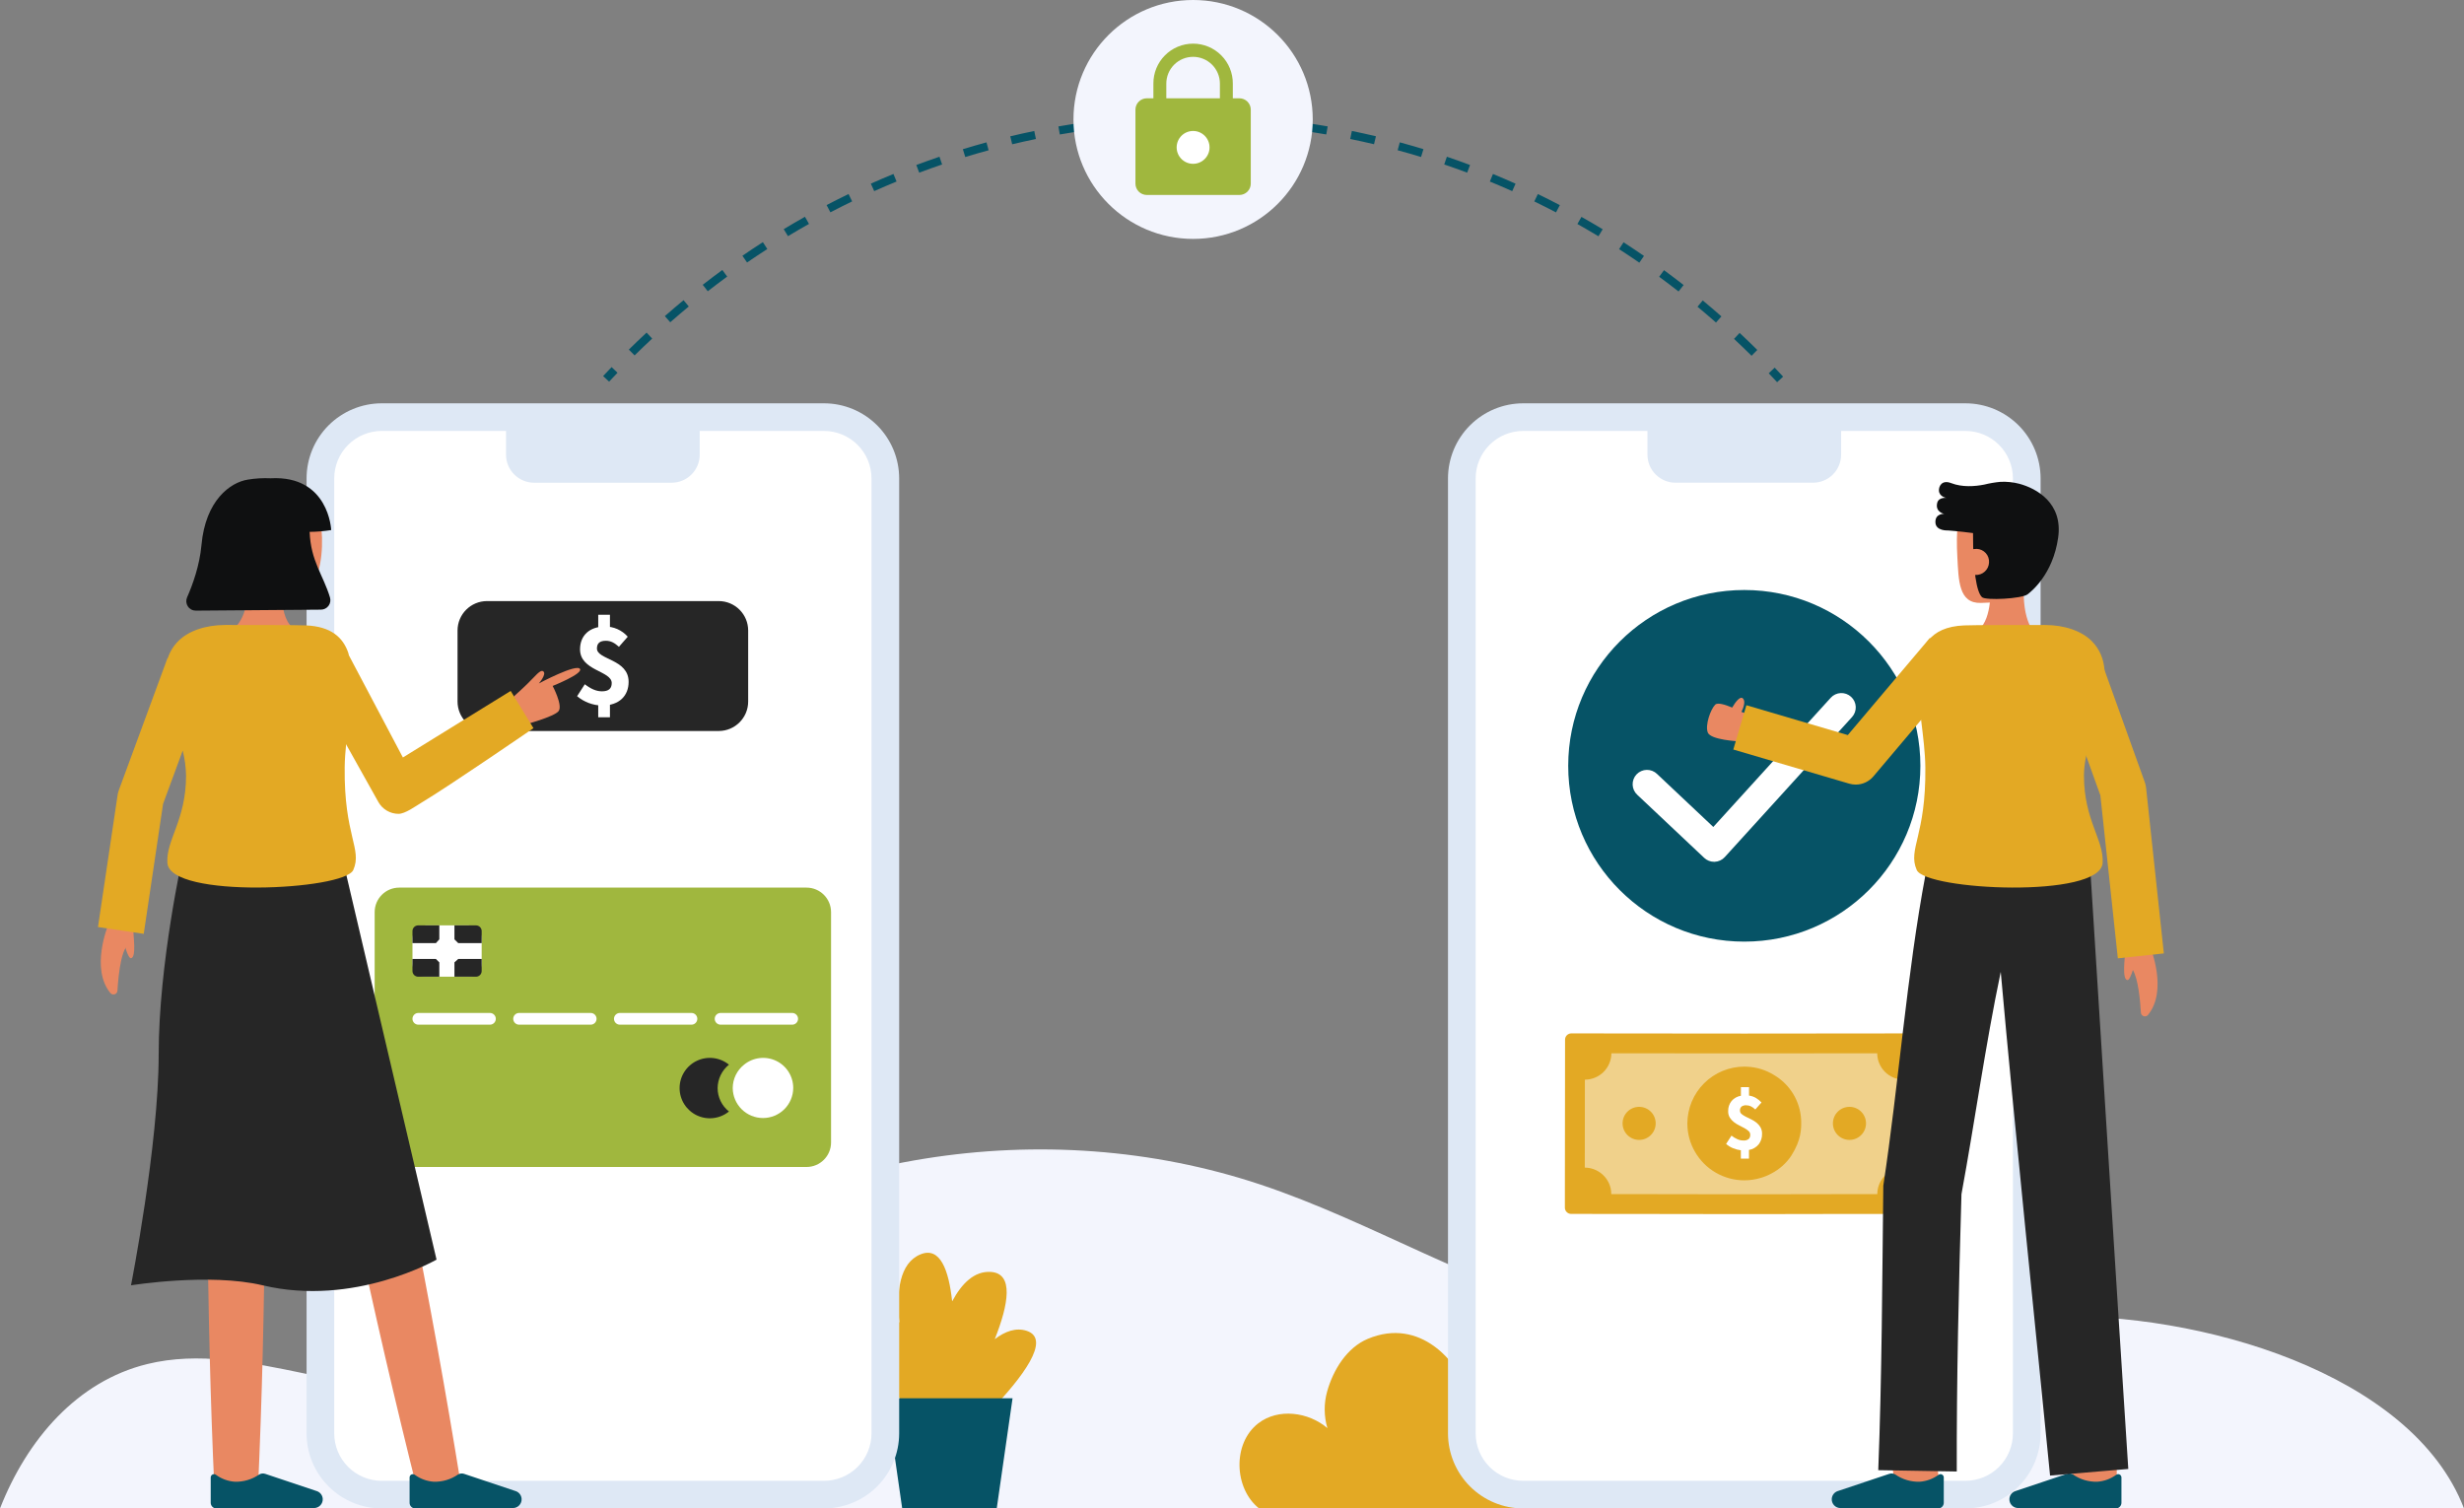 <svg width="624" height="382" viewBox="0 0 624 382" fill="none" xmlns="http://www.w3.org/2000/svg">
<rect x="0" y="0" width="624" height="382" fill="#808080" stroke="none"/>
<g clip-path="url(#clip0_776_4866)">
<path d="M624 382H0C6.838 364.591 19.462 349.823 37.264 345.441C63.302 339.041 90.858 356.641 116.839 350.022C131.599 346.267 143.219 335.322 155.43 326.234C201.496 291.942 264.625 281.807 319.135 299.958C347.629 309.44 373.592 326.024 402.78 333.074C440.523 342.194 479.993 334.63 518.808 333.384C556.61 332.172 610.773 347.55 624 382Z" fill="#F3F5FD"/>
<path d="M260.003 337.021C257.316 336.143 254.559 337.131 251.921 339.132C255.396 330.371 256.83 322.457 250.889 322.101C246.732 321.852 243.548 325.035 241.129 329.562C240.278 321.603 238.083 315.667 233.166 317.635C227.768 319.796 226.947 327.2 227.766 334.949C225.387 330.991 222.827 328.784 220.502 331.106C213.563 338.034 230.595 357.555 230.595 357.555C230.595 357.555 245.244 363.112 250.948 357.153C258.677 349.076 266.419 339.118 260.003 337.021Z" fill="#E3A924"/>
<path d="M252.419 382H228.48L224.473 354.099H256.426L252.419 382Z" fill="#065366"/>
<path d="M405.417 382H318.854C312.504 376.94 312.066 365.541 318.648 360.45C323.721 356.527 331.39 357.577 336.158 361.657C335.266 358.62 335.247 355.393 336.104 352.345C337.655 346.857 341.102 341.281 346.364 339.062C359.792 333.404 369.334 345.258 371.247 351.884C374.686 346.836 382.376 344.168 387.206 347.566C393.321 351.87 393.045 358.656 388.167 363.526C394.668 362.316 399.561 363.25 404.072 368.081C407.501 371.76 408.027 378.026 405.417 382Z" fill="#E3A924"/>
<path d="M154.256 96.649L152.734 95.238C153.445 94.474 154.161 93.716 154.884 92.963L156.384 94.396C155.669 95.142 154.959 95.892 154.256 96.649Z" fill="#065366"/>
<path d="M160.709 90.006L159.25 88.531C160.726 87.076 162.239 85.627 163.747 84.225L165.161 85.742C163.669 87.13 162.173 88.565 160.709 90.006ZM443.574 90.091C442.12 88.652 440.626 87.215 439.134 85.82L440.553 84.307C442.057 85.715 443.568 87.166 445.036 88.62L443.574 90.091ZM169.737 81.61L168.367 80.054C169.921 78.691 171.515 77.333 173.106 76.017L174.431 77.614C172.855 78.915 171.276 80.26 169.737 81.61ZM434.571 81.681C433.033 80.326 431.457 78.978 429.888 77.676L431.215 76.082C432.8 77.397 434.391 78.758 435.944 80.126L434.571 81.681ZM179.239 73.755L177.962 72.121C179.589 70.855 181.261 69.592 182.931 68.369L184.159 70.042C182.505 71.252 180.849 72.502 179.239 73.755ZM425.088 73.812C423.476 72.551 421.822 71.299 420.176 70.091L421.406 68.421C423.068 69.641 424.738 70.906 426.368 72.179L425.088 73.812ZM189.187 66.476L188.01 64.768C189.716 63.596 191.461 62.436 193.193 61.32L194.322 63.062C192.603 64.165 190.877 65.315 189.187 66.476ZM415.154 66.519C413.471 65.358 411.746 64.207 410.027 63.097L411.156 61.356C412.892 62.478 414.635 63.64 416.334 64.812L415.154 66.519ZM199.55 59.804L198.476 58.028C200.252 56.959 202.062 55.906 203.857 54.898L204.875 56.704C203.101 57.703 201.308 58.747 199.55 59.804ZM404.8 59.832C403.043 58.772 401.254 57.727 399.476 56.727L400.497 54.921C402.291 55.931 404.101 56.986 405.876 58.058L404.8 59.832ZM210.296 53.77L209.333 51.933C211.166 50.976 213.036 50.035 214.894 49.135L215.8 51C213.961 51.889 212.109 52.821 210.296 53.769V53.77ZM394.058 53.786C392.241 52.836 390.389 51.902 388.552 51.011L389.459 49.143C391.316 50.043 393.187 50.986 395.022 51.947L394.058 53.786ZM221.388 48.399L220.54 46.507C222.43 45.663 224.355 44.838 226.262 44.055L227.052 45.973C225.162 46.747 223.257 47.564 221.388 48.399ZM382.965 48.406C381.093 47.569 379.187 46.751 377.297 45.975L378.087 44.058C379.996 44.842 381.923 45.667 383.814 46.514L382.965 48.406ZM232.786 43.725L232.055 41.784C233.993 41.058 235.965 40.354 237.918 39.691L238.586 41.654C236.654 42.307 234.702 43.004 232.786 43.725ZM371.556 43.725C369.636 43.005 367.682 42.307 365.747 41.65L366.416 39.687C368.37 40.351 370.346 41.056 372.285 41.784L371.556 43.725ZM244.449 39.761L243.841 37.779C245.817 37.175 247.829 36.595 249.822 36.054L250.366 38.055C248.395 38.59 246.404 39.164 244.449 39.761ZM359.876 39.755C357.917 39.157 355.922 38.582 353.948 38.047L354.492 36.046C356.487 36.587 358.503 37.168 360.483 37.772L359.876 39.755ZM256.333 36.536L255.849 34.52C257.859 34.04 259.903 33.587 261.924 33.172L262.342 35.203C260.346 35.612 258.322 36.06 256.333 36.536ZM347.967 36.526C345.976 36.053 343.949 35.604 341.942 35.193L342.359 33.162C344.387 33.577 346.436 34.031 348.449 34.509L347.967 36.526ZM268.393 34.058L268.038 32.016C270.071 31.664 272.138 31.339 274.183 31.05L274.473 33.103C272.45 33.388 270.404 33.709 268.393 34.057V34.058ZM335.877 34.048C333.857 33.7 331.805 33.379 329.778 33.095L330.067 31.042C332.115 31.329 334.189 31.654 336.23 32.008L335.877 34.048ZM280.58 32.34L280.354 30.279C282.408 30.055 284.492 29.86 286.546 29.701L286.707 31.767C284.674 31.925 282.612 32.118 280.58 32.34ZM323.649 32.332C321.617 32.111 319.548 31.919 317.501 31.761L317.662 29.694C319.731 29.855 321.821 30.047 323.876 30.271L323.649 32.332ZM292.848 31.385L292.75 29.314C294.815 29.218 296.91 29.153 298.977 29.121L299.009 31.194C296.963 31.224 294.89 31.29 292.848 31.385ZM311.336 31.381C309.379 31.291 307.39 31.229 305.425 31.197L305.174 31.193L305.208 29.12L305.459 29.124C307.447 29.157 309.455 29.219 311.432 29.311L311.336 31.381Z" fill="#065366"/>
<path d="M450.044 96.791C449.343 96.033 448.637 95.28 447.926 94.533L449.43 93.105C450.149 93.859 450.862 94.62 451.57 95.385L450.044 96.791Z" fill="#065366"/>
<path d="M497.741 105.634H385.734C377.157 105.634 370.203 112.576 370.203 121.14V362.996C370.203 371.56 377.157 378.503 385.734 378.503H497.741C506.319 378.503 513.272 371.56 513.272 362.996V121.14C513.272 112.576 506.319 105.634 497.741 105.634Z" fill="white"/>
<path d="M497.743 382H385.733C380.687 381.994 375.849 379.99 372.28 376.427C368.712 372.865 366.705 368.034 366.699 362.996V121.142C366.705 116.103 368.712 111.273 372.28 107.71C375.849 104.147 380.687 102.143 385.733 102.137H497.743C502.789 102.144 507.626 104.148 511.194 107.711C514.762 111.274 516.769 116.104 516.775 121.142V362.996C516.769 368.034 514.762 372.864 511.194 376.427C507.626 379.989 502.789 381.993 497.743 382ZM385.733 109.131C382.544 109.135 379.487 110.401 377.232 112.653C374.977 114.905 373.709 117.958 373.706 121.142V362.996C373.709 366.18 374.977 369.232 377.232 371.483C379.487 373.735 382.544 375.001 385.733 375.004H497.743C500.931 375 503.988 373.734 506.242 371.482C508.496 369.231 509.764 366.179 509.768 362.996V121.142C509.765 117.958 508.497 114.906 506.243 112.654C503.988 110.402 500.932 109.135 497.743 109.131H385.733Z" fill="#DEE8F5"/>
<path d="M417.211 105.633H466.26V115.133C466.26 117.019 465.51 118.828 464.174 120.162C462.838 121.495 461.026 122.245 459.137 122.245H424.334C422.445 122.245 420.633 121.495 419.297 120.162C417.961 118.828 417.211 117.019 417.211 115.133V105.631V105.633Z" fill="#DEE8F5"/>
<path d="M487.172 300.225L487.13 263.38C487.143 263.156 487.11 262.932 487.031 262.723C486.951 262.513 486.829 262.322 486.671 262.164C486.512 262.005 486.322 261.881 486.113 261.801C485.903 261.721 485.679 261.686 485.455 261.698L441.737 261.74L398.02 261.698C397.796 261.686 397.572 261.721 397.362 261.801C397.153 261.881 396.963 262.005 396.804 262.164C396.646 262.323 396.524 262.513 396.444 262.723C396.365 262.932 396.332 263.156 396.345 263.38L396.303 300.225L396.3 305.726C396.286 305.95 396.321 306.175 396.4 306.384C396.48 306.594 396.603 306.785 396.762 306.944C396.921 307.103 397.111 307.227 397.321 307.307C397.531 307.387 397.755 307.423 397.98 307.41L405.656 307.418L431.348 307.443L431.352 307.46L441.737 307.452L452.123 307.46L452.127 307.443L477.819 307.415L485.495 307.407C485.719 307.419 485.944 307.384 486.154 307.303C486.364 307.223 486.554 307.099 486.713 306.94C486.872 306.781 486.995 306.591 487.075 306.381C487.154 306.171 487.189 305.947 487.176 305.722L487.172 300.225Z" fill="#E3A924"/>
<path opacity="0.47" d="M482.109 273.417C480.333 273.413 478.631 272.708 477.374 271.456C476.116 270.205 475.405 268.507 475.396 266.734L441.738 266.763L408.08 266.734C408.071 268.507 407.36 270.205 406.103 271.456C404.845 272.708 403.143 273.413 401.367 273.417L401.344 295.691C402.104 295.691 402.859 295.822 403.575 296.079C404.428 296.383 405.211 296.855 405.878 297.467C406.545 298.079 407.082 298.818 407.458 299.641C407.854 300.505 408.056 301.446 408.049 302.397L429.972 302.416L429.977 302.435L441.737 302.426L453.496 302.435L453.502 302.416L475.425 302.397C475.419 301.446 475.62 300.506 476.016 299.641C476.392 298.818 476.929 298.079 477.596 297.467C478.263 296.855 479.046 296.383 479.899 296.079C480.615 295.822 481.37 295.691 482.13 295.691L482.109 273.417Z" fill="white"/>
<path d="M415.106 288.67C417.421 288.67 419.298 286.796 419.298 284.485C419.298 282.173 417.421 280.299 415.106 280.299C412.791 280.299 410.914 282.173 410.914 284.485C410.914 286.796 412.791 288.67 415.106 288.67Z" fill="#E3A924"/>
<path d="M468.371 288.67C470.687 288.67 472.563 286.796 472.563 284.485C472.563 282.173 470.687 280.299 468.371 280.299C466.056 280.299 464.18 282.173 464.18 284.485C464.18 286.796 466.056 288.67 468.371 288.67Z" fill="#E3A924"/>
<path d="M449.128 272.159C451.173 273.332 452.888 275.002 454.114 277.014C455.339 279.026 456.035 281.315 456.138 283.667C456.2 285.977 456.138 288.67 453.697 292.584C452.429 294.526 450.679 296.105 448.616 297.169C447.748 297.647 446.829 298.027 445.876 298.3C444.534 298.705 443.14 298.909 441.738 298.905C439.203 298.905 436.713 298.237 434.52 296.968C432.327 295.699 430.508 293.874 429.248 291.678C427.991 289.524 427.328 287.076 427.325 284.582C427.319 284.555 427.325 284.529 427.32 284.503C427.329 280.685 428.854 277.026 431.56 274.328C434.266 271.63 437.933 270.114 441.758 270.111C442.018 270.117 442.277 270.122 442.534 270.14C444.866 270.252 447.133 270.947 449.128 272.159Z" fill="#E3A924"/>
<path d="M440.865 293.417V291.299C440.19 291.214 439.53 291.039 438.903 290.778C438.252 290.524 437.652 290.154 437.133 289.686L438.492 287.59C438.964 287.962 439.48 288.271 440.03 288.513C440.502 288.715 441.011 288.82 441.525 288.821C441.989 288.861 442.451 288.733 442.83 288.462C442.975 288.32 443.088 288.148 443.16 287.958C443.231 287.768 443.26 287.564 443.244 287.361C443.247 287.185 443.211 287.011 443.14 286.85C443.069 286.689 442.963 286.545 442.831 286.429C442.515 286.146 442.166 285.9 441.792 285.698C441.375 285.464 440.927 285.232 440.449 285C439.972 284.769 439.522 284.488 439.105 284.162C438.695 283.844 438.343 283.457 438.067 283.018C437.779 282.531 437.636 281.973 437.655 281.408C437.62 280.469 437.925 279.548 438.514 278.814C439.123 278.11 439.96 277.643 440.879 277.493V275.312H442.937V277.451C443.566 277.533 444.172 277.743 444.718 278.066C445.226 278.377 445.689 278.755 446.096 279.19L444.525 280.968C444.196 280.653 443.825 280.385 443.422 280.173C443.046 279.99 442.632 279.898 442.213 279.905C441.8 279.876 441.389 279.988 441.046 280.222C440.903 280.351 440.792 280.512 440.721 280.692C440.651 280.872 440.624 281.066 440.642 281.259C440.641 281.424 440.678 281.587 440.749 281.736C440.821 281.884 440.926 282.015 441.055 282.117C441.375 282.379 441.723 282.603 442.094 282.785C442.511 282.997 442.96 283.217 443.441 283.443C443.918 283.668 444.368 283.945 444.784 284.27C445.2 284.594 445.552 284.993 445.823 285.446C446.113 285.966 446.256 286.556 446.235 287.152C446.259 288.091 445.967 289.012 445.405 289.766C444.782 290.536 443.899 291.051 442.922 291.215V293.418L440.865 293.417Z" fill="white"/>
<path d="M96.673 378.502H208.68C217.258 378.502 224.211 371.56 224.211 362.996L224.211 121.14C224.211 112.576 217.258 105.634 208.68 105.634H96.673C88.095 105.634 81.142 112.576 81.142 121.14L81.142 362.996C81.142 371.56 88.095 378.502 96.673 378.502Z" fill="white"/>
<path d="M77.637 362.996V121.142C77.642 116.103 79.649 111.273 83.217 107.709C86.785 104.146 91.623 102.142 96.669 102.136H208.678C213.725 102.142 218.563 104.146 222.132 107.709C225.7 111.272 227.707 116.103 227.712 121.142V362.996C227.706 368.035 225.699 372.865 222.131 376.428C218.563 379.99 213.725 381.994 208.678 382H96.669C91.623 381.994 86.786 379.99 83.218 376.427C79.649 372.865 77.642 368.034 77.637 362.996ZM96.669 109.131C93.481 109.135 90.423 110.402 88.169 112.654C85.914 114.905 84.646 117.958 84.643 121.142V362.996C84.647 366.18 85.915 369.232 88.169 371.483C90.424 373.734 93.481 375.001 96.669 375.005H208.678C211.867 375.001 214.924 373.735 217.179 371.484C219.434 369.232 220.702 366.18 220.706 362.996V121.142C220.702 117.958 219.434 114.906 217.179 112.654C214.924 110.403 211.867 109.136 208.678 109.133L96.669 109.131Z" fill="#DEE8F5"/>
<path d="M170.076 122.247H135.273C133.384 122.247 131.573 121.498 130.237 120.164C128.901 118.83 128.15 117.021 128.15 115.135V105.634H177.199V115.135C177.199 117.021 176.449 118.83 175.113 120.164C173.777 121.498 171.965 122.247 170.076 122.247Z" fill="#DEE8F5"/>
<path d="M181.999 152.216H123.346C119.218 152.216 115.871 155.557 115.871 159.679V177.656C115.871 181.778 119.218 185.119 123.346 185.119H181.999C186.127 185.119 189.473 181.778 189.473 177.656V159.679C189.473 155.557 186.127 152.216 181.999 152.216Z" fill="#262626"/>
<path d="M204.243 224.78H101.101C97.667 224.78 94.883 227.56 94.883 230.989V289.32C94.883 292.749 97.667 295.529 101.101 295.529H204.243C207.677 295.529 210.461 292.749 210.461 289.32V230.989C210.461 227.56 207.677 224.78 204.243 224.78Z" fill="#A0B73E"/>
<path d="M118.607 234.341H107.83C105.967 234.341 104.457 235.849 104.457 237.709V243.976C104.457 245.836 105.967 247.344 107.83 247.344H118.607C120.47 247.344 121.98 245.836 121.98 243.976V237.709C121.98 235.849 120.47 234.341 118.607 234.341Z" fill="white"/>
<path d="M121.981 235.783V238.834H116.044L115.086 237.878V234.343H120.536C120.919 234.343 121.286 234.495 121.557 234.765C121.828 235.035 121.98 235.401 121.981 235.783Z" fill="#262626"/>
<path d="M121.981 242.85V245.901C121.981 246.091 121.943 246.278 121.871 246.453C121.798 246.628 121.692 246.787 121.558 246.921C121.424 247.055 121.264 247.161 121.089 247.234C120.914 247.306 120.726 247.343 120.536 247.343H115.086V243.711L116.044 242.852L121.981 242.85Z" fill="#262626"/>
<path d="M111.256 234.344V237.881L110.396 238.837H104.457V235.786C104.457 235.596 104.494 235.409 104.567 235.234C104.639 235.059 104.746 234.9 104.88 234.766C105.014 234.632 105.173 234.526 105.349 234.453C105.524 234.381 105.712 234.344 105.901 234.344H111.256Z" fill="#262626"/>
<path d="M111.256 243.711V247.343H105.901C105.712 247.343 105.524 247.306 105.349 247.234C105.173 247.161 105.014 247.055 104.88 246.921C104.746 246.787 104.639 246.628 104.567 246.453C104.494 246.278 104.457 246.091 104.457 245.901V242.85H110.394L111.256 243.711Z" fill="#262626"/>
<path d="M124.076 259.49H105.943C105.549 259.49 105.171 259.334 104.892 259.055C104.614 258.777 104.457 258.399 104.457 258.006C104.457 257.612 104.614 257.235 104.892 256.957C105.171 256.678 105.549 256.522 105.943 256.522H124.076C124.47 256.522 124.848 256.678 125.127 256.957C125.406 257.235 125.562 257.612 125.562 258.006C125.562 258.399 125.406 258.777 125.127 259.055C124.848 259.334 124.47 259.49 124.076 259.49Z" fill="white"/>
<path d="M149.592 259.49H131.459C131.065 259.49 130.687 259.334 130.408 259.055C130.129 258.777 129.973 258.399 129.973 258.006C129.973 257.612 130.129 257.235 130.408 256.957C130.687 256.678 131.065 256.522 131.459 256.522H149.592C149.986 256.522 150.364 256.678 150.643 256.957C150.921 257.235 151.078 257.612 151.078 258.006C151.078 258.399 150.921 258.777 150.643 259.055C150.364 259.334 149.986 259.49 149.592 259.49Z" fill="white"/>
<path d="M175.108 259.49H156.975C156.58 259.49 156.202 259.334 155.924 259.055C155.645 258.777 155.488 258.399 155.488 258.006C155.488 257.612 155.645 257.235 155.924 256.957C156.202 256.678 156.58 256.522 156.975 256.522H175.108C175.502 256.522 175.88 256.678 176.159 256.957C176.437 257.235 176.594 257.612 176.594 258.006C176.594 258.399 176.437 258.777 176.159 259.055C175.88 259.334 175.502 259.49 175.108 259.49Z" fill="white"/>
<path d="M200.62 259.49H182.486C182.092 259.49 181.714 259.334 181.435 259.055C181.157 258.777 181 258.399 181 258.006C181 257.612 181.157 257.235 181.435 256.957C181.714 256.678 182.092 256.522 182.486 256.522H200.62C201.014 256.522 201.392 256.678 201.67 256.957C201.949 257.235 202.106 257.612 202.106 258.006C202.106 258.399 201.949 258.777 201.67 259.055C201.392 259.334 201.014 259.49 200.62 259.49Z" fill="white"/>
<path d="M200.884 275.546C200.867 277.564 200.052 279.493 198.617 280.914C197.183 282.334 195.244 283.131 193.223 283.131C191.202 283.131 189.264 282.334 187.829 280.914C186.394 279.493 185.579 277.564 185.562 275.546C185.564 274.406 185.823 273.281 186.32 272.255C186.817 271.229 187.54 270.328 188.435 269.619C189.554 268.705 190.911 268.127 192.347 267.953C193.782 267.78 195.238 268.017 196.543 268.639C197.849 269.26 198.95 270.24 199.719 271.463C200.487 272.686 200.891 274.103 200.884 275.546Z" fill="white"/>
<path d="M184.607 281.475C183.484 282.389 182.124 282.967 180.686 283.14C179.247 283.314 177.789 283.077 176.48 282.456C175.171 281.835 174.065 280.857 173.291 279.634C172.516 278.411 172.105 276.994 172.105 275.547C172.105 274.1 172.516 272.683 173.291 271.46C174.065 270.237 175.171 269.258 176.48 268.638C177.789 268.017 179.247 267.78 180.686 267.953C182.124 268.127 183.484 268.704 184.607 269.619C183.72 270.334 183.003 271.237 182.506 272.262C182.009 273.286 181.746 274.408 181.735 275.547C181.736 276.687 181.994 277.813 182.492 278.839C182.989 279.866 183.712 280.767 184.607 281.475Z" fill="#262626"/>
<path d="M58.773 159.404C58.773 159.404 63.095 157.551 63.095 146.217L71.781 145.333C71.781 145.333 69.99 155.348 74.056 158.906L58.773 159.404Z" fill="#E98862"/>
<path d="M58.6 141.453C58.912 144.918 60.513 148.305 63.441 149.656C66.623 151.229 70.143 152 73.693 151.903C83.122 151.903 83.016 130.487 78.908 125.993C74.8 121.499 61.534 123.045 59.38 129.824C58.265 133.329 58.303 138.156 58.6 141.453Z" fill="#E98862"/>
<path d="M78.413 134.691C80.244 134.677 82.07 134.524 83.878 134.232C83.878 134.232 83.324 120.325 68.532 121.118C66.611 121.03 64.686 121.144 62.789 121.456C58.343 122.137 52.042 126.676 51.021 138.034C50.554 143.245 48.755 148.157 47.382 151.267C47.22 151.632 47.152 152.032 47.183 152.43C47.215 152.828 47.346 153.212 47.564 153.547C47.782 153.882 48.08 154.157 48.431 154.348C48.783 154.539 49.176 154.639 49.576 154.639L81.268 154.389C81.643 154.389 82.013 154.302 82.348 154.134C82.683 153.966 82.974 153.722 83.197 153.422C83.421 153.121 83.571 152.773 83.636 152.404C83.7 152.036 83.677 151.657 83.569 151.299C81.846 145.597 78.693 142.104 78.413 134.691Z" fill="#0F1011"/>
<path d="M88.693 234.049C99.414 281.201 109.12 328.669 116.781 376.418L106.013 378.63C94.175 331.74 84.326 284.299 75.535 236.751L88.693 234.049Z" fill="#E98862"/>
<path d="M66.532 236.972C67.516 283.816 67.445 330.764 65.312 377.575H54.318C52.186 330.764 52.115 283.815 53.098 236.972H66.532Z" fill="#E98862"/>
<path d="M79.537 381.9C79.84 381.899 80.14 381.835 80.418 381.712C80.695 381.59 80.945 381.412 81.15 381.189C81.356 380.966 81.513 380.703 81.612 380.417C81.712 380.13 81.751 379.826 81.727 379.524C81.694 379.106 81.543 378.705 81.29 378.37C81.037 378.034 80.693 377.778 80.299 377.631L67.167 373.239C66.912 373.155 66.643 373.127 66.376 373.156C66.11 373.186 65.853 373.273 65.623 373.41C63.818 374.662 61.658 375.301 59.461 375.235C57.75 375.113 56.108 374.514 54.722 373.506C54.6 373.406 54.452 373.343 54.296 373.324C54.139 373.305 53.98 373.33 53.838 373.398C53.696 373.465 53.575 373.572 53.491 373.705C53.407 373.838 53.363 373.992 53.363 374.15V380.562C53.363 380.751 53.4 380.939 53.473 381.113C53.546 381.288 53.652 381.447 53.786 381.581C53.92 381.714 54.08 381.82 54.255 381.892C54.43 381.964 54.618 382 54.808 382L79.537 381.9Z" fill="#065366"/>
<path d="M129.902 381.9C130.206 381.899 130.506 381.835 130.783 381.712C131.061 381.59 131.31 381.412 131.516 381.189C131.721 380.966 131.878 380.703 131.978 380.417C132.077 380.13 132.116 379.827 132.092 379.524C132.06 379.106 131.908 378.705 131.655 378.37C131.401 378.034 131.058 377.778 130.664 377.631L117.53 373.239C117.275 373.155 117.006 373.127 116.739 373.156C116.473 373.186 116.216 373.273 115.986 373.41C114.181 374.661 112.021 375.301 109.824 375.235C108.113 375.113 106.471 374.514 105.084 373.506C104.963 373.406 104.815 373.343 104.658 373.324C104.502 373.305 104.343 373.33 104.201 373.398C104.059 373.465 103.938 373.572 103.854 373.705C103.77 373.838 103.726 373.992 103.727 374.15V380.562C103.726 380.751 103.764 380.939 103.837 381.113C103.909 381.288 104.016 381.447 104.15 381.58C104.284 381.714 104.444 381.819 104.619 381.891C104.794 381.963 104.982 382 105.171 381.999L129.902 381.9Z" fill="#065366"/>
<path d="M46.289 216.746C46.289 216.746 40.185 244.039 40.185 266.991C40.185 289.944 33.176 325.495 33.176 325.495C33.176 325.495 53.04 322.286 66.515 325.495C89.734 331.021 110.552 318.984 110.552 318.984L87.169 219.268L46.289 216.746Z" fill="#262626"/>
<path d="M33.742 235.321C33.742 236.92 34.587 242.265 33.228 242.647C32.412 242.876 31.449 238.891 31.449 238.891" fill="#E98862"/>
<path d="M27.32 234.482C27.32 234.482 22.88 245.273 27.945 251.472C28.074 251.63 28.248 251.745 28.444 251.802C28.639 251.86 28.848 251.857 29.042 251.795C29.236 251.732 29.407 251.612 29.532 251.451C29.657 251.29 29.73 251.095 29.743 250.892C29.989 246.712 30.834 238.123 33.593 239.129V232.389" fill="#E98862"/>
<path d="M87.662 188.383C87.46 190.402 87.313 192.385 87.291 194.281C87.085 211.7 91.795 214.981 89.474 220.306C87.218 225.47 42.981 227.618 42.39 218.527C42.014 212.745 47.119 207.695 47.119 196.426C47.076 194.284 46.792 192.154 46.273 190.075L41.292 203.599L36.403 236.486L24.812 234.769L29.791 201.284C29.851 200.889 29.951 200.501 30.09 200.126L42.424 166.64L42.498 166.667C43.034 165.019 43.959 163.523 45.196 162.306C47.651 159.855 51.902 158.269 57.08 158.269C64.787 158.269 75.314 158.285 77.472 158.376C83.78 158.644 86.873 161.359 88.231 165.41C88.231 165.413 88.93 173.346 87.662 188.383Z" fill="#E3A924"/>
<path d="M132.709 183.567C132.709 183.567 140.36 181.524 141.468 180.079C142.575 178.635 139.957 173.708 139.957 173.708C139.957 173.708 147.617 170.659 146.893 169.421C146.039 167.96 136.465 173.075 136.465 173.075C136.465 173.075 138.56 170.648 137.551 169.993C137.137 169.724 136.591 170.008 135.026 171.689C133.243 173.605 130.168 176.317 130.168 176.317L132.709 183.567Z" fill="#E98862"/>
<path d="M100.935 206.098C99.893 206.098 98.87 205.82 97.971 205.293C97.072 204.767 96.329 204.01 95.82 203.102L76.414 168.42L86.642 162.714L102.03 191.824L129.33 174.971L135.098 184.406C135.098 184.406 113.542 199.209 106.686 203.296C105.242 204.158 102.598 206.098 100.935 206.098Z" fill="#E3A924"/>
<path d="M302.15 60.501C318.883 60.501 332.448 46.958 332.448 30.251C332.448 13.544 318.883 0 302.15 0C285.416 0 271.852 13.544 271.852 30.251C271.852 46.958 285.416 60.501 302.15 60.501Z" fill="#F3F5FD"/>
<path d="M313.876 24.894H312.206V21.169C312.216 19.844 311.963 18.531 311.462 17.304C310.961 16.077 310.222 14.962 309.287 14.022C308.352 13.082 307.241 12.336 306.016 11.826C304.791 11.317 303.477 11.055 302.151 11.055C300.824 11.055 299.51 11.317 298.285 11.826C297.061 12.336 295.949 13.082 295.014 14.022C294.079 14.962 293.34 16.077 292.839 17.304C292.338 18.531 292.085 19.844 292.095 21.169V24.894H290.425C290.047 24.893 289.673 24.968 289.323 25.112C288.974 25.256 288.657 25.468 288.39 25.735C288.122 26.002 287.91 26.319 287.766 26.667C287.621 27.016 287.547 27.39 287.547 27.767V46.499C287.547 46.876 287.621 47.25 287.766 47.599C287.91 47.947 288.122 48.264 288.39 48.531C288.657 48.798 288.974 49.01 289.323 49.154C289.673 49.298 290.047 49.373 290.425 49.373H313.876C314.64 49.373 315.372 49.07 315.911 48.531C316.451 47.992 316.754 47.261 316.754 46.499V27.767C316.754 27.39 316.68 27.016 316.535 26.667C316.391 26.319 316.179 26.002 315.911 25.735C315.644 25.468 315.327 25.257 314.978 25.112C314.628 24.968 314.254 24.894 313.876 24.894ZM295.364 21.169C295.364 19.372 296.079 17.648 297.351 16.377C298.624 15.107 300.35 14.393 302.15 14.393C303.95 14.393 305.676 15.107 306.949 16.377C308.222 17.648 308.937 19.372 308.937 21.169V24.894H295.364V21.169Z" fill="#A0B73E"/>
<path d="M302.149 41.484C304.449 41.484 306.313 39.622 306.313 37.326C306.313 35.029 304.449 33.168 302.149 33.168C299.849 33.168 297.984 35.029 297.984 37.326C297.984 39.622 299.849 41.484 302.149 41.484Z" fill="white"/>
<path d="M441.737 238.459C466.365 238.459 486.33 218.525 486.33 193.936C486.33 169.347 466.365 149.414 441.737 149.414C417.109 149.414 397.145 169.347 397.145 193.936C397.145 218.525 417.109 238.459 441.737 238.459Z" fill="#065366"/>
<path d="M434.092 218.245C433.163 218.244 432.269 217.89 431.593 217.253L414.654 201.295C414.295 200.97 414.004 200.577 413.799 200.139C413.594 199.7 413.479 199.226 413.46 198.742C413.441 198.259 413.519 197.777 413.689 197.324C413.859 196.871 414.117 196.456 414.45 196.104C414.782 195.752 415.182 195.47 415.625 195.274C416.068 195.078 416.545 194.973 417.03 194.964C417.514 194.954 417.996 195.042 418.446 195.221C418.896 195.399 419.306 195.666 419.651 196.005L433.891 209.418L463.627 176.702C464.276 175.988 465.183 175.56 466.148 175.514C467.112 175.467 468.056 175.805 468.771 176.453C469.487 177.101 469.915 178.006 469.962 178.969C470.008 179.932 469.67 180.875 469.021 181.589L436.789 217.052C436.464 217.41 436.07 217.699 435.632 217.903C435.193 218.108 434.718 218.223 434.234 218.241C434.186 218.244 434.139 218.245 434.092 218.245Z" fill="white"/>
<path d="M524.792 377.543C524.792 377.543 524.754 365.875 524.754 364.842H536.038C536.038 365.872 536.076 377.506 536.076 377.506L524.792 377.543Z" fill="#E98862"/>
<path d="M511.072 381.9C510.768 381.899 510.469 381.835 510.191 381.712C509.913 381.59 509.664 381.412 509.458 381.189C509.253 380.966 509.096 380.703 508.996 380.417C508.897 380.13 508.858 379.827 508.882 379.524C508.914 379.106 509.066 378.705 509.319 378.37C509.572 378.034 509.916 377.778 510.31 377.631L523.444 373.239C523.699 373.155 523.968 373.127 524.235 373.156C524.501 373.186 524.758 373.273 524.988 373.41C526.793 374.661 528.953 375.301 531.15 375.235C532.861 375.113 534.503 374.514 535.89 373.506C536.011 373.406 536.159 373.343 536.316 373.324C536.472 373.305 536.631 373.33 536.773 373.398C536.916 373.465 537.036 373.572 537.12 373.705C537.204 373.838 537.248 373.992 537.248 374.15V380.562C537.248 380.751 537.21 380.939 537.138 381.113C537.065 381.288 536.958 381.447 536.824 381.58C536.69 381.714 536.53 381.819 536.355 381.891C536.18 381.963 535.992 382 535.803 381.999L511.072 381.9Z" fill="#065366"/>
<path d="M479.826 376.194C478.637 366.205 478.637 365.178 478.637 364.84H489.921C489.921 364.806 489.921 364.762 489.921 364.708C489.961 365.543 490.53 370.629 491.034 374.863L479.826 376.194Z" fill="#E98862"/>
<path d="M519.171 373.672L538.982 372.001C536.568 335.136 529.101 215.992 529.101 215.992L488.222 218.513L487.802 221.373L487.658 221.33C482.865 246.699 480.825 274.719 476.94 300.268C476.666 323.928 476.591 348.71 475.664 372.305L495.546 372.643C495.482 349.612 496.055 325.514 496.734 302.415C500.126 283.994 502.781 264.715 506.683 246.114C510.088 284.421 515.578 337.079 519.171 373.672Z" fill="#262626"/>
<path d="M466.08 381.9C465.776 381.899 465.476 381.835 465.199 381.712C464.921 381.59 464.672 381.412 464.466 381.189C464.261 380.966 464.103 380.703 464.004 380.417C463.905 380.13 463.866 379.826 463.89 379.524C463.922 379.106 464.074 378.705 464.327 378.37C464.58 378.034 464.924 377.778 465.318 377.631L478.452 373.239C478.706 373.155 478.976 373.127 479.242 373.156C479.509 373.186 479.766 373.273 479.995 373.41C481.801 374.662 483.961 375.301 486.158 375.235C487.868 375.113 489.511 374.514 490.897 373.506C491.019 373.406 491.167 373.343 491.323 373.324C491.48 373.305 491.638 373.33 491.781 373.398C491.923 373.465 492.043 373.572 492.127 373.705C492.211 373.838 492.256 373.992 492.255 374.15V380.562C492.255 380.751 492.218 380.938 492.145 381.113C492.073 381.288 491.966 381.446 491.832 381.58C491.698 381.713 491.538 381.819 491.363 381.891C491.188 381.963 491 382 490.81 381.999L466.08 381.9Z" fill="#065366"/>
<path d="M512.501 150.932C512.494 150.878 512.492 150.825 512.491 150.771C512.463 149.795 512.471 148.738 512.535 147.577L503.913 146.225C504.101 148.029 504.133 149.845 504.007 151.654C503.983 151.965 503.954 152.283 503.921 152.606C503.624 155.239 502.859 158.025 501.047 159.546L514.475 159.171C513.585 157.717 512.648 155.194 512.501 150.932Z" fill="#E98862"/>
<path d="M517.281 143.058C516.784 146.501 515.003 149.798 512.008 150.99C508.452 152.405 505.792 152.568 501.649 152.685C495.996 152.846 496.017 146.952 495.691 141.024C495.363 135.073 495.657 128.671 497.833 126.533C502.176 122.265 515.34 124.519 517.128 131.404C518.051 134.964 517.755 139.781 517.281 143.058Z" fill="#E98862"/>
<path d="M492.352 130.133C492.352 130.133 490.022 129.682 490.591 127.359C490.967 125.819 492.94 126.103 492.94 126.103C492.94 126.103 491.073 125.815 491.027 124.197C490.998 123.177 491.734 121.426 494.131 122.347C496.942 123.428 500.108 123.19 502.506 122.718C503.861 122.381 505.239 122.147 506.629 122.017H506.636C508.237 121.945 509.839 122.113 511.389 122.516C515.733 123.682 522.462 127.369 521.222 136.137C519.882 145.613 514.245 149.92 513.471 150.515C512.014 151.637 502.872 152.114 501.941 151.234C500.543 149.918 499.652 144.492 499.661 134.996C495.895 134.509 493.312 134.329 493.312 134.329C493.312 134.329 490.196 134.533 490.134 132.26C490.072 129.986 492.352 130.133 492.352 130.133Z" fill="#0F1011"/>
<path d="M497.123 142.11C497.097 142.544 497.156 142.979 497.299 143.39C497.441 143.801 497.664 144.18 497.954 144.505C498.244 144.829 498.595 145.094 498.988 145.282C499.38 145.471 499.806 145.58 500.241 145.603C500.676 145.626 501.112 145.563 501.522 145.418C501.933 145.272 502.31 145.047 502.633 144.755C502.956 144.463 503.218 144.111 503.404 143.717C503.59 143.324 503.696 142.898 503.716 142.463C503.746 142.029 503.689 141.594 503.548 141.183C503.407 140.772 503.184 140.393 502.893 140.07C502.603 139.746 502.25 139.485 501.855 139.3C501.461 139.116 501.034 139.012 500.599 138.996C498.243 138.985 497.221 140.295 497.123 142.11Z" fill="#E98862"/>
<path d="M544.601 240.03L538.182 240.869C538.182 242.468 537.336 247.813 538.696 248.195C539.213 248.34 539.788 246.794 540.141 245.642C541.493 247.916 541.998 253.367 542.179 256.441C542.191 256.644 542.265 256.839 542.39 257C542.515 257.161 542.686 257.281 542.88 257.343C543.074 257.406 543.283 257.409 543.478 257.351C543.674 257.294 543.848 257.178 543.977 257.021C549.042 250.823 544.601 240.03 544.601 240.03Z" fill="#E98862"/>
<path d="M487.586 194.281C487.412 179.403 479.58 159.14 497.406 158.378C499.563 158.285 510.091 158.271 517.798 158.271C522.976 158.271 527.227 159.857 529.682 162.309C538.146 170.759 527.757 185.159 527.757 196.43C527.757 207.701 532.862 212.749 532.486 218.531C531.895 227.623 487.656 225.475 485.402 220.311C483.081 214.981 487.792 211.7 487.586 194.281Z" fill="#E3A924"/>
<path d="M536.337 242.691L531.91 201.417L520.234 168.894L531.263 164.947L543.175 198.127C543.332 198.563 543.436 199.016 543.485 199.478L547.987 241.445L536.337 242.691Z" fill="#E3A924"/>
<path d="M441.022 180.29C441.532 179.228 442.119 177.608 441.398 176.886C440.659 176.147 439.423 177.902 438.666 179.184C436.929 178.451 434.986 177.838 434.376 178.447C433.194 179.628 431.783 183.604 432.484 185.493C433.184 187.382 440.168 187.724 440.168 187.724L442.478 180.664C441.98 180.595 441.492 180.47 441.022 180.29Z" fill="#E98862"/>
<path d="M469.957 198.69C469.397 198.69 468.839 198.609 468.301 198.451L438.957 189.813L442.269 178.592L467.946 186.149L488.741 161.54L497.697 169.083L474.435 196.61C473.885 197.261 473.2 197.785 472.426 198.144C471.653 198.503 470.81 198.69 469.957 198.69Z" fill="#E3A924"/>
<path d="M146.152 176.302L148.102 173.283C149.647 174.464 150.999 175.069 152.437 175.069C154.159 175.069 154.917 174.355 154.917 172.976C154.917 169.853 146.893 169.91 146.893 164.433C146.893 160.912 149.336 158.669 153.188 158.669C154.282 158.653 155.366 158.875 156.365 159.32C157.365 159.765 158.255 160.421 158.975 161.244L156.739 163.802C155.634 162.798 154.697 162.27 153.427 162.27C151.965 162.27 151.171 162.86 151.171 164.222C151.171 167.117 159.195 166.864 159.195 172.666C159.195 176.153 156.885 178.675 152.436 178.675C150.132 178.621 147.915 177.784 146.152 176.302ZM151.499 155.691H154.465V160.063H151.499V155.691ZM151.499 176.847H154.465V181.644H151.499V176.847Z" fill="white"/>
</g>
<defs>
<clipPath id="clip0_776_4866">
<rect width="624" height="382" fill="white"/>
</clipPath>
</defs>
</svg>
